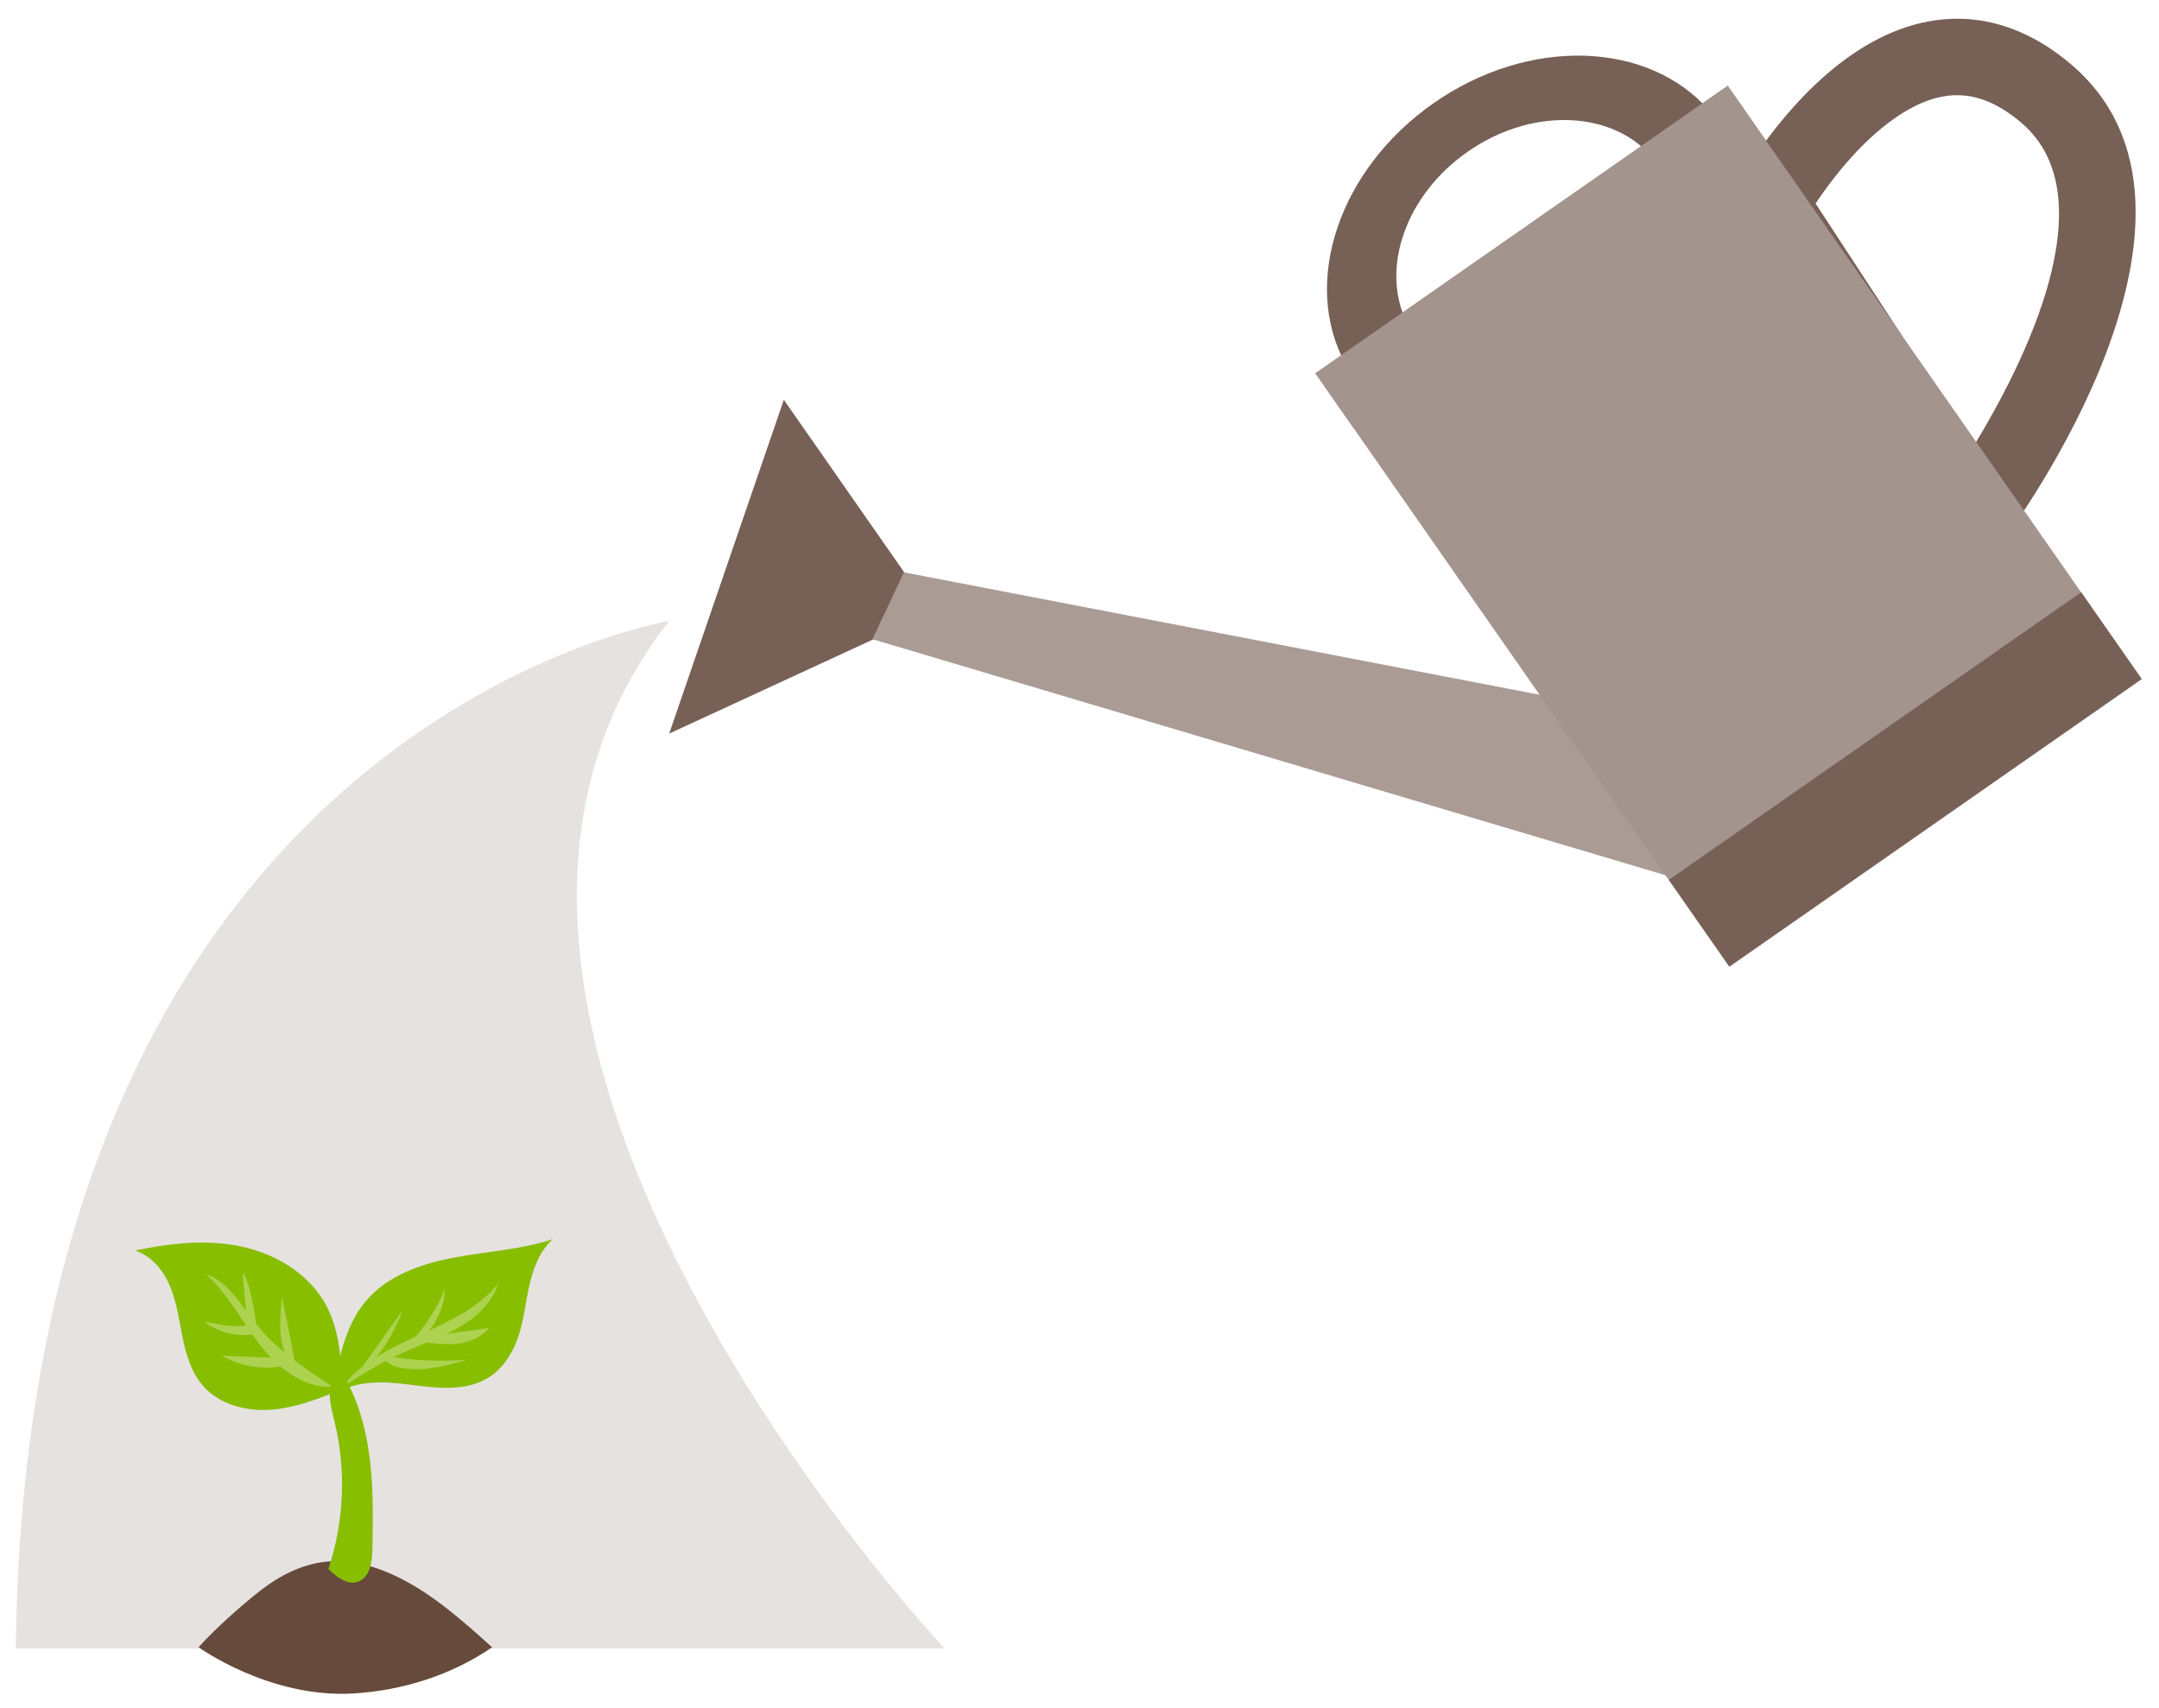 <?xml version="1.0" encoding="utf-8"?>
<!-- Generator: Adobe Illustrator 23.1.0, SVG Export Plug-In . SVG Version: 6.00 Build 0)  -->
<svg version="1.1" id="Layer_1" xmlns="http://www.w3.org/2000/svg" xmlns:xlink="http://www.w3.org/1999/xlink" x="0px" y="0px"
	 viewBox="0 0 512 405" style="enable-background:new 0 0 512 405;" xml:space="preserve">
<style type="text/css">
	.st0{fill:#E6E2E0;}
	.st1{fill:#664A3B;}
	.st2{fill:#87BE00;}
	.st3{fill:#ADD250;}
	.st4{fill:#776056;}
	.st5{fill:#AA9B95;}
	.st6{fill:#A3948D;}
</style>
<g>
	<path class="st0" d="M158.7,147.28c0,0-152.57,24.64-154.95,243.72h220.27C224.01,391,84.12,242.16,158.7,147.28z"/>
	<g>
		<path class="st1" d="M47.1,390.68c3.76-4.24,10.24-10.01,14.72-13.49c4.47-3.48,9.72-6.16,15.35-6.78
			c6.14-0.67,12.32,1.15,17.83,3.95c8.09,4.11,14.95,10.26,21.7,16.33c-9.64,6.61-21.17,10.24-32.83,10.95
			C63.87,402.86,47.1,390.68,47.1,390.68z"/>
		<path class="st2" d="M122.62,317.85c-1.33,3.57-3.59,6.9-6.82,8.91c-5.4,3.34-12.28,2.46-18.57,1.65
			c-6.29-0.81-13.34-1.22-18.29,2.75c1.21-8.03,2.63-16.51,7.91-22.68c5.14-6.02,13.14-8.79,20.93-10.24
			c7.79-1.45,15.82-1.85,23.33-4.36c-3.2,2.88-4.75,7.17-5.66,11.37C124.54,309.47,124.12,313.82,122.62,317.85z"/>
		<path class="st3" d="M97.93,319.78c-5.95,2.57-11.63,5.72-16.96,9.41c8.9-12.13,27.76-13.01,37.15-24.77
			c-1.27,4.19-4.58,7.5-8.3,9.82C106.11,316.55,101.95,318.04,97.93,319.78z"/>
		<path class="st3" d="M95.51,310.73c-3.51,4.94-7.03,9.89-10.55,14.83C90.15,322.21,93.3,316.5,95.51,310.73z"/>
		<path class="st3" d="M105.5,305.67c-1.86,4.6-4.57,8.86-7.97,12.48c1.34-0.97,1.64,0.12,2.84-1
			C101.06,316.49,105.5,311.91,105.5,305.67z"/>
		<path class="st3" d="M100.37,317.14c-0.25,0.03-0.54,0.09-0.65,0.31c-0.25,0.45,0.44,0.83,0.96,0.89
			c2.71,0.34,5.46,0.69,8.17,0.32c2.71-0.37,5.42-1.53,7.09-3.7C110.75,315.69,105.56,316.42,100.37,317.14z"/>
		<path class="st3" d="M110.91,322.44c-6.62,0.6-13.32,0.28-19.86-0.94c-0.06,1.33,1.39,2.19,2.67,2.57
			C99.33,325.71,105.31,324.08,110.91,322.44z"/>
		<path class="st2" d="M77.4,309.69c-3.96-7.48-11.9-12.29-20.18-14.05c-8.28-1.76-16.91-0.8-25.19,0.96
			c3.97,1.25,6.82,4.85,8.39,8.7c1.56,3.86,2.08,8.04,2.92,12.12c0.85,4.07,2.11,8.22,4.87,11.34c3.9,4.42,10.24,6.03,16.12,5.58
			c5.88-0.45,11.46-2.68,16.92-4.89C80.93,322.68,80.56,315.67,77.4,309.69z"/>
		<path class="st3" d="M60.89,314.2c-3.62-4.49-6.61-10.15-12.06-12.03c5.2,4.66,8.43,11.09,12.68,16.63
			c4.26,5.54,10.43,10.52,17.41,10.12C72.4,324.65,65.78,320.27,60.89,314.2z"/>
		<path class="st3" d="M66.89,307.57c-0.32,3.05-0.64,6.12-0.3,9.16c0.33,3.04,1.39,6.1,3.48,8.33c-0.11-2.1-0.52-4.17-0.93-6.23
			C68.39,315.07,67.64,311.32,66.89,307.57z"/>
		<path class="st3" d="M58.7,314.98c0.38,0.8,1.73,0.35,1.99-0.48c0.26-0.84-1.64-11.62-3.16-12.59
			C57.91,306.26,58.31,310.62,58.7,314.98z"/>
		<path class="st3" d="M59.74,316.52c0.46-0.06,0.97-0.18,1.19-0.58c0.25-0.45-0.03-1.05-0.46-1.33c-0.44-0.28-0.98-0.45-1.49-0.36
			c-4.26,0.72-6.41-0.15-10.57-0.77C51.6,315.91,55.76,317.03,59.74,316.52z"/>
		<path class="st3" d="M52.57,321.53c4.77,2.77,10.65,3.57,15.99,2.16c-0.17-0.51-0.33-1.01-0.49-1.52
			C62.9,321.96,57.74,321.74,52.57,321.53z"/>
		<path class="st2" d="M84.89,375.16c2.83-0.97,3.37-4.66,3.43-7.65c0.13-7.38,0.26-14.8-0.7-22.12c-0.97-7.32-3.08-14.6-7.13-20.78
			c-1.69,1.53-2.33,3.94-2.29,6.22c0.05,2.28,0.7,4.49,1.22,6.71c2.7,11.37,2.15,23.5-1.55,34.58
			C79.8,374,82.34,376.03,84.89,375.16z"/>
	</g>
	<g>
		<polygon class="st4" points="185.88,94.82 158.7,173.99 217.54,146.82 215.44,137.18 		"/>
		<path class="st4" d="M333.49,76.23c-6.07-12.73-0.12-29.99,14.56-40.24c14.68-10.25,32.93-9.88,42.79,0.22l14.42-10.06
			C390.88,9.7,362.61,8.67,340,24.45c-22.61,15.77-31.4,42.67-20.93,61.84L333.49,76.23z"/>
		<polygon class="st5" points="382.35,168.1 214.36,135.74 206.9,151.6 406.01,210.87 		"/>
		<g>
			<path class="st4" d="M467.6,138.2l-58.41-89.4l2.63-4.79c0.44-0.79,10.86-19.55,27.03-30.83c17.74-12.38,36.37-11.58,52.48,2.24
				c40.8,35.03-13.6,109.18-15.94,112.31L467.6,138.2z M430.56,48.26l37.54,57.45c11.83-19.4,31.84-58.9,11.37-76.49
				c-9.87-8.47-19.19-8.82-30.22-1.12C440.85,33.97,434.14,42.91,430.56,48.26z"/>
		</g>
		
			<rect x="350.36" y="38.9" transform="matrix(0.82 -0.572 0.572 0.82 2.385 257.051)" class="st6" width="119.25" height="171.66"/>
		
			<rect x="305.81" y="52.91" transform="matrix(0.82 -0.572 0.572 0.82 30.918 220.093)" class="st6" width="119.25" height="15.95"/>
		
			<rect x="392.3" y="172.31" transform="matrix(0.82 -0.572 0.572 0.82 -24.485 291.783)" class="st4" width="119.25" height="25.06"/>
	</g>
</g>
</svg>
